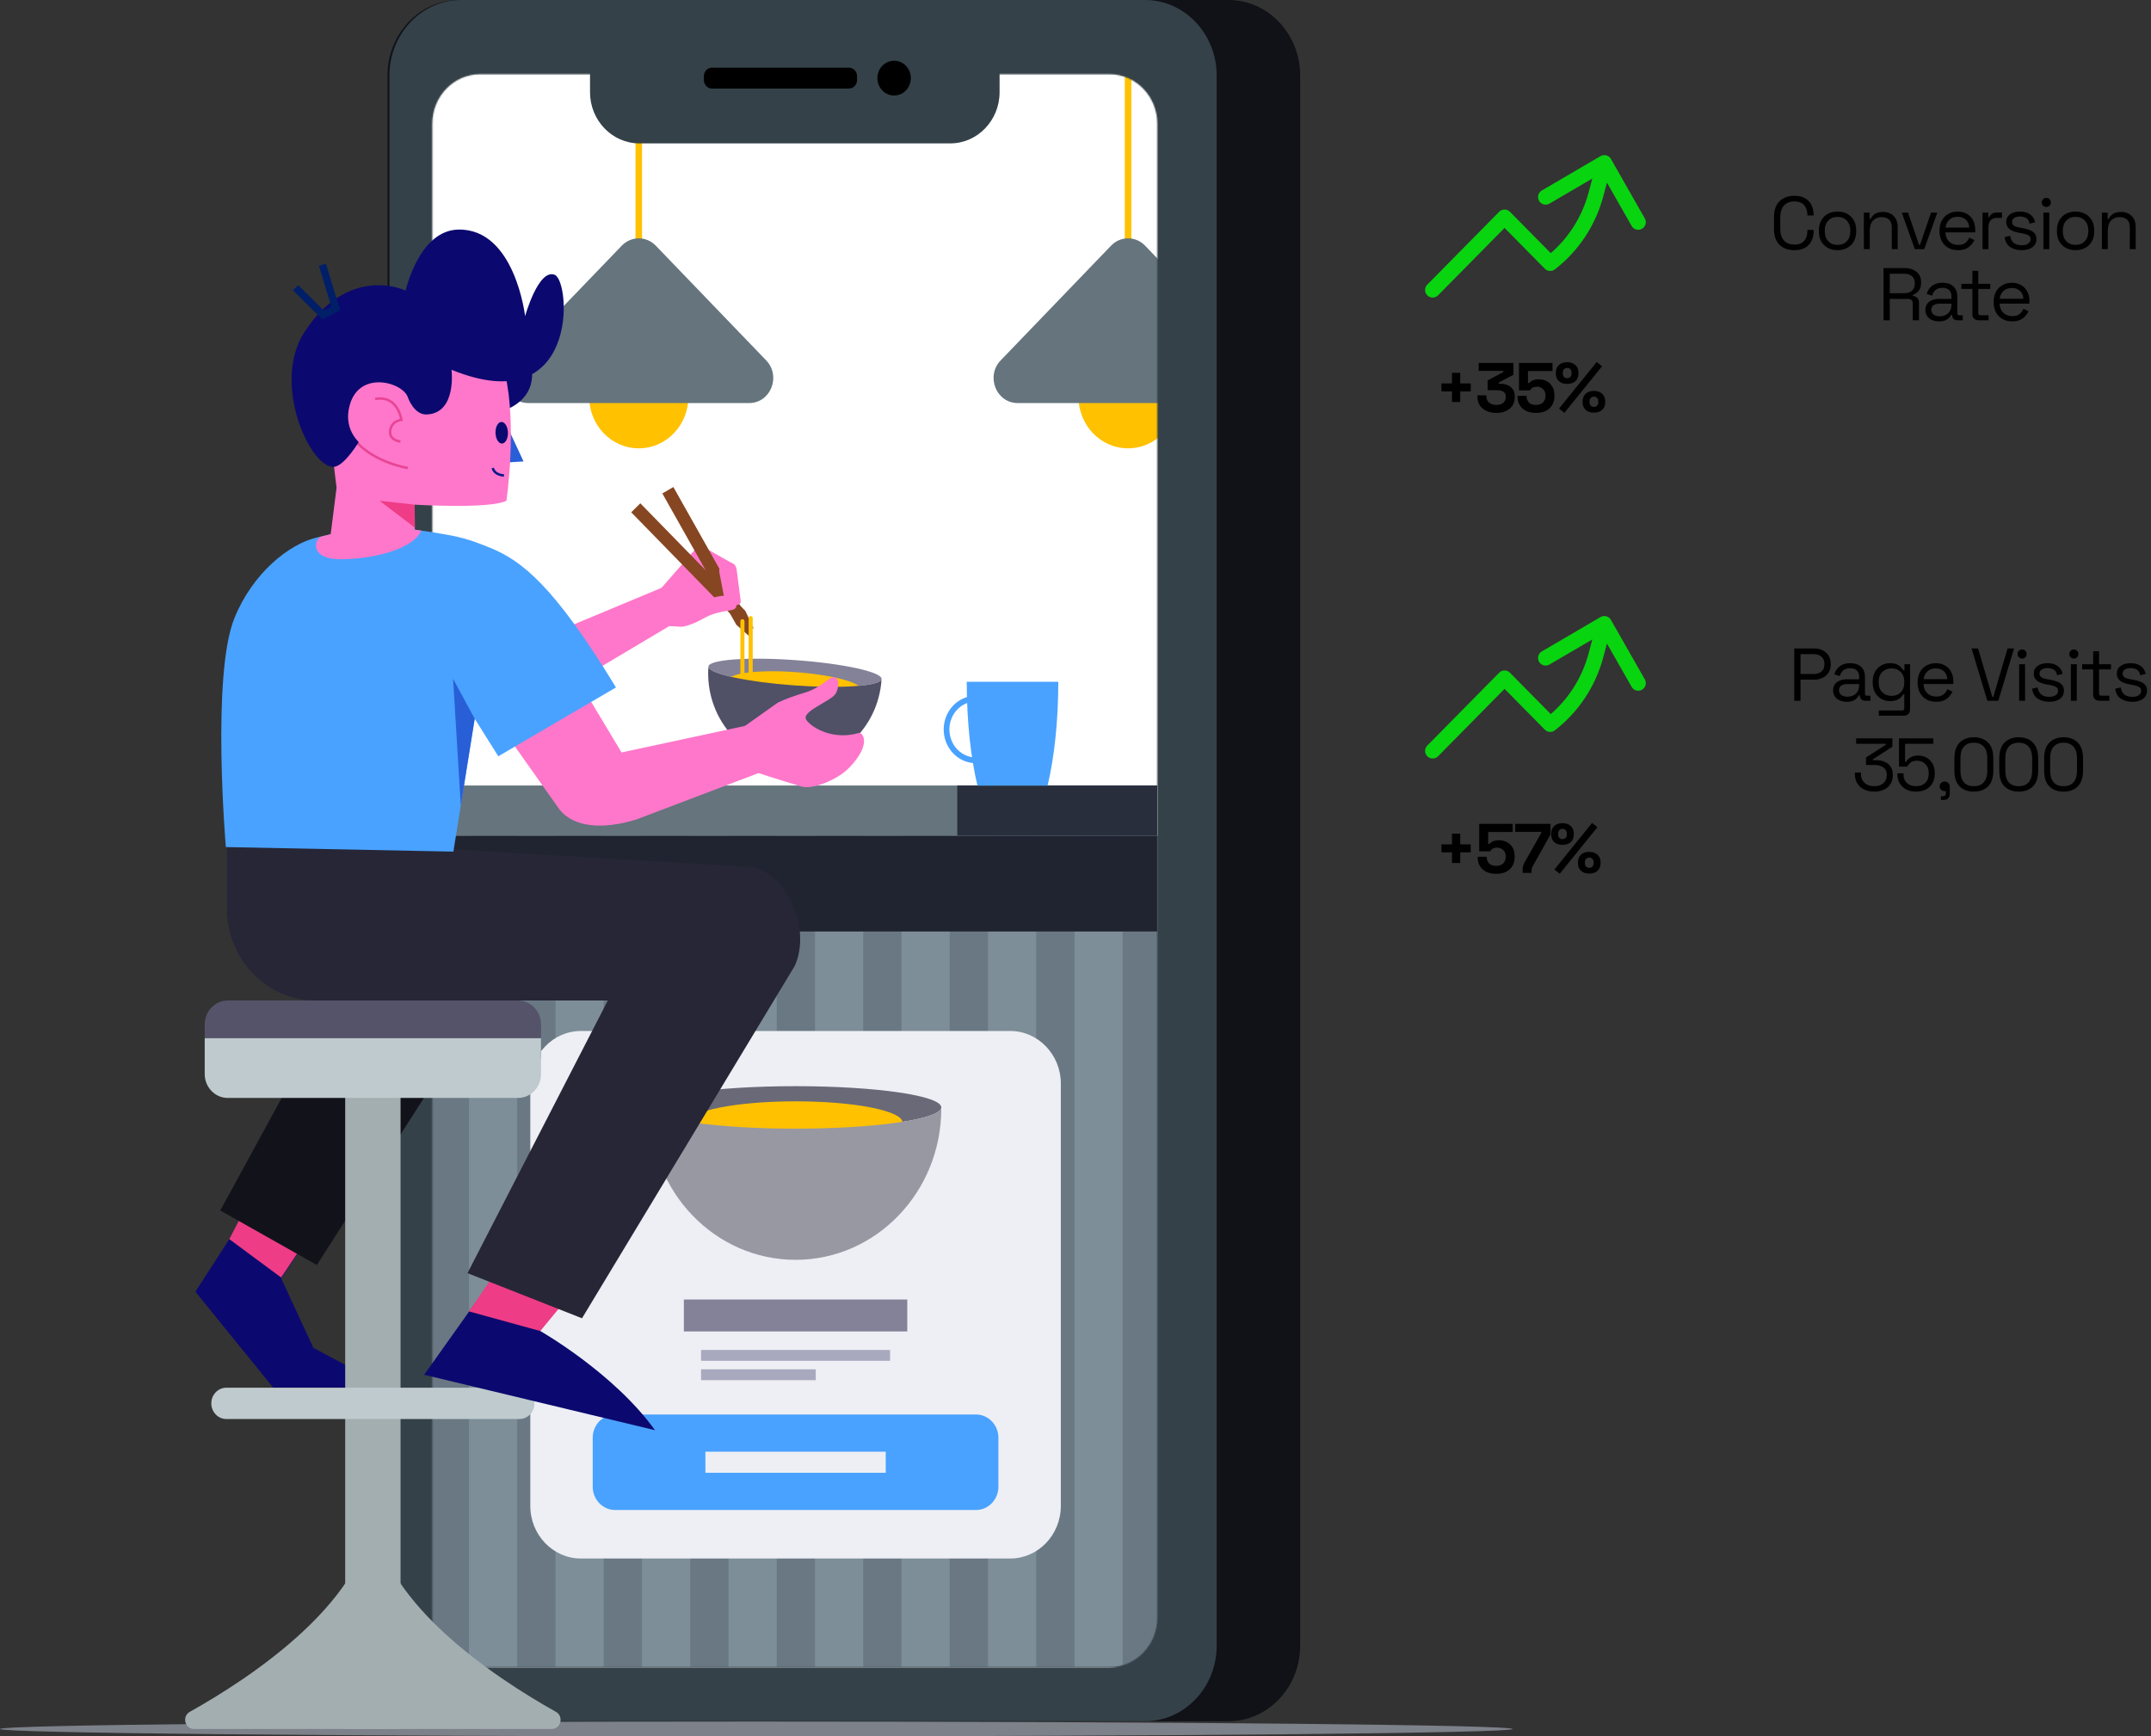 <svg width="1843" height="1488" viewBox="0 0 1843 1488" fill="none" xmlns="http://www.w3.org/2000/svg">
<rect x="0" y="0" width="1843" height="1488" fill="#333333" stroke="none"/>
<path fill-rule="evenodd" clip-rule="evenodd" d="M1052.72 1475H393.278C359.576 1475 332 1445.92 332 1410.38V64.622C332 29.079 359.576 0 393.278 0H1052.72C1086.43 0 1114 29.079 1114 64.622V1410.38C1114 1445.92 1086.43 1475 1052.72 1475" fill="#101218"/>
<path fill-rule="evenodd" clip-rule="evenodd" d="M981.183 1475H394.95C361.248 1475 333.674 1445.92 333.674 1410.38V64.622C333.674 29.079 361.248 0 394.95 0H981.183C1014.88 0 1042.46 29.079 1042.46 64.622V1410.38C1042.46 1445.92 1014.88 1475 981.183 1475" fill="#344148"/>
<mask id="mask0_2414_1468" style="mask-type:luminance" maskUnits="userSpaceOnUse" x="370" y="63" width="622" height="1366">
<path fill-rule="evenodd" clip-rule="evenodd" d="M411.142 63.651C388.748 63.651 370.424 82.694 370.424 105.97V105.97V1386.33C370.424 1409.6 388.748 1428.65 411.142 1428.65V1428.65H950.856C973.251 1428.65 991.572 1409.6 991.572 1386.33V1386.33V105.97C991.572 82.694 973.251 63.651 950.856 63.651V63.651H411.142Z" fill="white"/>
</mask>
<g mask="url(#mask0_2414_1468)">
<path fill-rule="evenodd" clip-rule="evenodd" d="M340.312 1453.42H1012.92V28.681H340.312V1453.42Z" fill="white"/>
<path fill-rule="evenodd" clip-rule="evenodd" d="M365.734 1428.65H996.264V716.074H365.734V1428.65Z" fill="#6A7884"/>
<path fill-rule="evenodd" clip-rule="evenodd" d="M920.635 1428.65H961.946V716.074H920.635V1428.65Z" fill="#7D8E98"/>
<path fill-rule="evenodd" clip-rule="evenodd" d="M846.525 1428.65H887.835V716.074H846.525V1428.65Z" fill="#7D8E98"/>
<path fill-rule="evenodd" clip-rule="evenodd" d="M772.41 1428.65H813.722V716.074H772.41V1428.65Z" fill="#7D8E98"/>
<path fill-rule="evenodd" clip-rule="evenodd" d="M698.299 1428.65H739.61V716.074H698.299V1428.65Z" fill="#7D8E98"/>
<path fill-rule="evenodd" clip-rule="evenodd" d="M624.188 1428.65H665.497V716.074H624.188V1428.65Z" fill="#7D8E98"/>
<path fill-rule="evenodd" clip-rule="evenodd" d="M550.076 1428.65H591.388V716.074H550.076V1428.65Z" fill="#7D8E98"/>
<path fill-rule="evenodd" clip-rule="evenodd" d="M475.963 1428.65H517.273V716.074H475.963V1428.65Z" fill="#7D8E98"/>
<path fill-rule="evenodd" clip-rule="evenodd" d="M401.85 1428.65H443.159V716.074H401.85V1428.65Z" fill="#7D8E98"/>
<path fill-rule="evenodd" clip-rule="evenodd" d="M370.424 798.239H991.572V716.074H370.424V798.239Z" fill="#1F2430"/>
<path fill-rule="evenodd" clip-rule="evenodd" d="M257.051 716.074H991.576V673.14H257.051V716.074Z" fill="#65747D"/>
<path fill-rule="evenodd" clip-rule="evenodd" d="M820.186 716.074H991.574V673.14H820.186V716.074Z" fill="#282E3B"/>
<path fill-rule="evenodd" clip-rule="evenodd" d="M1009.05 340.027C1009.05 364.422 990.023 384.201 966.549 384.201C943.075 384.201 924.047 364.422 924.047 340.027C924.047 315.63 943.075 295.852 966.549 295.852C990.023 295.852 1009.05 315.63 1009.05 340.027" fill="#FFC100"/>
<path d="M966.551 63.652V228.476" stroke="#FFC100" stroke-width="5.6"/>
<path fill-rule="evenodd" clip-rule="evenodd" d="M1061.15 345.39H871.946C853.595 345.39 844.405 322.331 857.381 308.844L951.978 210.525C960.024 202.165 973.065 202.165 981.11 210.525L1075.72 308.844C1088.7 322.329 1079.51 345.39 1061.15 345.39" fill="#65747D"/>
<path fill-rule="evenodd" clip-rule="evenodd" d="M589.817 340.027C589.817 364.422 570.787 384.201 547.313 384.201C523.84 384.201 504.811 364.422 504.811 340.027C504.811 315.63 523.84 295.852 547.313 295.852C570.787 295.852 589.817 315.63 589.817 340.027" fill="#FFC100"/>
<path d="M547.312 64.505V228.477" stroke="#FFC100" stroke-width="5.6"/>
<path fill-rule="evenodd" clip-rule="evenodd" d="M641.917 345.39H452.708C434.357 345.39 425.166 322.331 438.143 308.844L532.742 210.525C540.785 202.165 553.826 202.165 561.872 210.525L656.48 308.844C669.459 322.329 660.269 345.39 641.917 345.39" fill="#65747D"/>
<path fill-rule="evenodd" clip-rule="evenodd" d="M828.318 584.271C828.318 618.184 831.757 649.208 837.493 673.265H897.584C903.307 649.208 906.759 618.184 906.759 584.271" fill="#49A2FF"/>
<path d="M831.292 599.173C817.666 602.002 808.8 615.909 811.491 630.234C814.182 644.562 827.409 653.883 841.035 651.053" stroke="#49A2FF" stroke-width="4.9"/>
<path fill-rule="evenodd" clip-rule="evenodd" d="M865.642 1335.57H497.659C473.853 1335.57 454.375 1315.33 454.375 1290.59V928.505C454.375 903.761 473.853 883.519 497.659 883.519H865.642C889.446 883.519 908.926 903.761 908.926 928.505V1290.59C908.926 1315.33 889.446 1335.57 865.642 1335.57" fill="#EDEFF5"/>
<path fill-rule="evenodd" clip-rule="evenodd" d="M836.294 1293.99H527.004C516.468 1293.99 507.848 1285.03 507.848 1274.08V1232.06C507.848 1221.11 516.468 1212.15 527.004 1212.15H836.294C846.829 1212.15 855.449 1221.11 855.449 1232.06V1274.08C855.449 1285.03 846.829 1293.99 836.294 1293.99" fill="#49A2FF"/>
<path fill-rule="evenodd" clip-rule="evenodd" d="M806.508 949.001C806.508 949.286 806.463 949.56 806.366 949.834C803.38 959.502 748.68 967.195 681.654 967.195C614.617 967.195 559.914 959.502 556.931 949.834C556.834 949.56 556.787 949.286 556.787 949.001C556.787 938.936 612.694 930.796 681.654 930.796C750.602 930.796 806.508 938.936 806.508 949.001" fill="#696978"/>
<path fill-rule="evenodd" clip-rule="evenodd" d="M773.348 961.98C773.348 972.034 732.295 980.185 681.652 980.185C631.008 980.185 589.955 972.034 589.955 961.98C589.955 951.926 631.008 943.777 681.652 943.777C732.295 943.777 773.348 951.926 773.348 961.98" fill="#FFC100"/>
<path fill-rule="evenodd" clip-rule="evenodd" d="M806.508 949.833C806.508 1021.5 750.602 1079.61 681.654 1079.61C612.694 1079.61 556.787 1021.5 556.787 949.833H556.931C559.914 959.501 614.617 967.195 681.654 967.195C748.68 967.195 803.38 959.501 806.366 949.833H806.508Z" fill="#9898A2"/>
<path fill-rule="evenodd" clip-rule="evenodd" d="M604.396 1262.1H758.905V1244.04H604.396V1262.1Z" fill="#EDEFF5"/>
<path fill-rule="evenodd" clip-rule="evenodd" d="M585.941 1140.99H777.361V1113.62H585.941V1140.99Z" fill="#838298"/>
<path fill-rule="evenodd" clip-rule="evenodd" d="M600.676 1166.14H762.626V1156.85H600.676V1166.14Z" fill="#A8A9BE"/>
<path fill-rule="evenodd" clip-rule="evenodd" d="M600.676 1182.74H698.943V1173.45H600.676V1182.74Z" fill="#A8A9BE"/>
</g>
<path fill-rule="evenodd" clip-rule="evenodd" d="M814.305 122.866H547.69C524.509 122.866 505.545 103.154 505.545 79.063V54.804C505.545 30.713 524.509 11 547.69 11H814.305C837.485 11 856.452 30.713 856.452 54.804V79.063C856.452 103.154 837.485 122.866 814.305 122.866" fill="#344148"/>
<path fill-rule="evenodd" clip-rule="evenodd" d="M727.426 75.867H610.003C606.211 75.867 603.107 72.642 603.107 68.701V65.165C603.107 61.224 606.211 57.998 610.003 57.998H727.426C731.218 57.998 734.321 61.224 734.321 65.165V68.701C734.321 72.642 731.218 75.867 727.426 75.867" fill="black"/>
<path fill-rule="evenodd" clip-rule="evenodd" d="M780.416 66.933C780.416 75.157 774.001 81.825 766.088 81.825C758.176 81.825 751.76 75.157 751.76 66.933C751.76 58.709 758.176 52.041 766.088 52.041C774.001 52.041 780.416 58.709 780.416 66.933" fill="black"/>
<path fill-rule="evenodd" clip-rule="evenodd" d="M1296 1481.65C1296 1485.16 1005.88 1488 648 1488C290.12 1488 0 1485.16 0 1481.65C0 1478.14 290.12 1475.29 648 1475.29C1005.88 1475.29 1296 1478.14 1296 1481.65" fill="#7D818A"/>
<path fill-rule="evenodd" clip-rule="evenodd" d="M578.253 517.277V517.277C569.957 509.266 562.205 508.645 565.956 504.711L597.289 468.869C601.04 464.936 611.186 476.045 614.083 480.158C618.48 486.406 627.403 504.685 624.166 509.529L600.152 524.692C596.403 528.627 586.547 525.289 578.253 517.277" fill="#FF77CA"/>
<path fill-rule="evenodd" clip-rule="evenodd" d="M595.043 472.88V472.88C596.967 469.368 601.326 468.011 604.728 469.867L628.394 483.302C631.795 485.156 628.702 489.406 627.286 490.586C625.135 492.377 620.825 493.829 617.068 492.177L597.73 482.639C594.327 480.785 593.118 476.394 595.043 472.88" fill="#FF77CA"/>
<path fill-rule="evenodd" clip-rule="evenodd" d="M290.344 1021.23L240.891 1095.44L268.512 1155L331.957 1189.05H234.011L167.412 1106.94L251.49 976.63L290.344 1021.23Z" fill="#0B096F"/>
<path fill-rule="evenodd" clip-rule="evenodd" d="M630.836 531.235L645.79 538.705L638.627 523.517L548.637 431.302L540.846 439.022L630.836 531.235Z" fill="#864622"/>
<path fill-rule="evenodd" clip-rule="evenodd" d="M630.91 535.438L643.429 546.522L640.364 529.939L576.952 417.358L567.496 422.857L630.91 535.438Z" fill="#864622"/>
<path fill-rule="evenodd" clip-rule="evenodd" d="M581.233 531.893L432.932 620.205L399.887 573.383L573.405 500.985L581.233 531.893Z" fill="#FF77CA"/>
<path fill-rule="evenodd" clip-rule="evenodd" d="M558.322 535.781L584.599 537.103C584.599 537.103 590.868 536.193 598.947 532.015C607.028 527.836 609.987 525.356 625.524 523.069C636.353 521.477 628.858 512.428 621.843 510.707C614.827 508.986 591.418 520.698 590.08 512.491C588.744 504.286 557.167 517.193 558.322 535.781" fill="#FF77CA"/>
<path fill-rule="evenodd" clip-rule="evenodd" d="M622.682 481.949V481.949C626.754 481.279 630.551 483.886 631.12 487.739L634.634 514.884C635.202 518.738 629.802 518.942 627.96 518.557C625.163 517.972 621.317 515.464 620.365 511.454L616.308 490.173C615.741 486.319 618.608 482.619 622.682 481.949" fill="#FF77CA"/>
<path fill-rule="evenodd" clip-rule="evenodd" d="M245.616 967.349L196.461 1061.88L240.891 1094.78L290.343 1020.98L245.616 967.349Z" fill="#EF3C86"/>
<path fill-rule="evenodd" clip-rule="evenodd" d="M338.777 762.346L188.725 1037.33L271.466 1084.03L472.614 770.279L338.777 762.346Z" fill="#12121B"/>
<path fill-rule="evenodd" clip-rule="evenodd" d="M295.77 1481.65H343.195V901.628H295.77V1481.65Z" fill="#A3AEB1"/>
<path fill-rule="evenodd" clip-rule="evenodd" d="M193.946 1189.2H445.022C452.154 1189.2 457.935 1195.21 457.935 1202.62C457.935 1210.03 452.154 1216.04 445.022 1216.04H193.946C186.816 1216.04 181.035 1210.03 181.035 1202.62C181.035 1195.21 186.816 1189.2 193.946 1189.2" fill="#BECACD"/>
<path fill-rule="evenodd" clip-rule="evenodd" d="M439.143 278.945C439.143 278.945 485.541 337.594 424.064 354.489Z" fill="#0B096F"/>
<path fill-rule="evenodd" clip-rule="evenodd" d="M434.155 364.351L448.568 395.426L433.09 396.391L434.155 364.351Z" fill="#285FD7"/>
<path fill-rule="evenodd" clip-rule="evenodd" d="M283.868 359.139C279.146 345.861 288.378 417.889 288.378 417.889L280.062 483.69L355.674 499.838L355.319 432.487C355.319 432.487 420.46 436.389 433.927 429.065C433.927 429.065 443.244 365.164 432.719 320.166L378.536 272.707L292.42 280.631L283.868 359.139Z" fill="#FF77CA"/>
<path d="M349.363 401.042C349.363 401.042 314.648 395.51 300.818 372.298" stroke="#E84595" stroke-width="2.1"/>
<path fill-rule="evenodd" clip-rule="evenodd" d="M480.634 1083.56L462.92 1140.63C462.92 1140.63 525.929 1176.43 561.191 1225.6L363.424 1178.11L447.434 1059.84L480.634 1083.56Z" fill="#0B096F"/>
<path fill-rule="evenodd" clip-rule="evenodd" d="M446.217 1059L401.848 1123.81L462.92 1140.63L503.431 1091.52L446.217 1059Z" fill="#EF3C86"/>
<path fill-rule="evenodd" clip-rule="evenodd" d="M286.202 400.035C265.91 401.843 232.35 328.382 260.806 284.647C299.222 225.608 347.566 249.014 347.566 249.014C347.566 249.014 359.009 197.189 392.937 196.726C441.274 196.067 449.914 270.892 449.914 270.892C449.914 270.892 461.34 229.909 475.284 235.488C489.227 241.067 496.367 361.549 386.857 316.871C386.857 316.871 391.611 354.066 365.634 355.183C354.434 355.664 349.305 340.101 349.305 340.101C349.305 340.101 325.631 364.982 308.455 377.008C308.455 377.008 295.585 399.198 286.202 400.035" fill="#0B096F"/>
<path d="M276.261 226.844L287.649 264.454L276.895 269.961L253.199 246.531" stroke="#001F68" stroke-width="6.3"/>
<path fill-rule="evenodd" clip-rule="evenodd" d="M472.803 1481.65H166.162C158.355 1481.65 155.727 1470.82 162.602 1466.97C214.362 1438.04 319.473 1369.42 319.473 1289.38C319.473 1369.42 424.597 1438.04 476.362 1466.97C483.236 1470.82 480.608 1481.65 472.803 1481.65" fill="#A3AEB1"/>
<path fill-rule="evenodd" clip-rule="evenodd" d="M195.13 924.299H443.835C454.731 924.299 463.565 915.118 463.565 903.791V877.894C463.565 866.568 454.731 857.387 443.835 857.387H195.13C184.233 857.387 175.398 866.568 175.398 877.894V903.791C175.398 915.118 184.233 924.299 195.13 924.299" fill="#555369"/>
<path fill-rule="evenodd" clip-rule="evenodd" d="M195.13 940.885H443.835C454.731 940.885 463.565 931.703 463.565 920.378V889.686H175.398V920.378C175.398 931.703 184.233 940.885 195.13 940.885" fill="#BECACD"/>
<path fill-rule="evenodd" clip-rule="evenodd" d="M755.348 581.894C755.338 582.05 755.309 582.224 755.232 582.379C753.111 587.986 720.31 590.22 680.442 587.345C640.592 584.471 608.386 577.549 607.031 571.689C606.974 571.527 606.969 571.349 606.979 571.193C607.378 565.213 640.922 562.77 681.885 565.723C722.868 568.679 755.747 575.914 755.348 581.894" fill="#838298"/>
<path fill-rule="evenodd" clip-rule="evenodd" d="M737.646 590.905C737.635 591.063 737.61 591.237 737.549 591.39C735.839 597.029 710.72 599.816 680.276 597.621C649.844 595.426 625.323 589.057 624.379 583.229C624.339 583.067 624.337 582.889 624.347 582.733C624.746 576.753 650.439 573.742 681.72 575.999C713.015 578.256 738.045 584.925 737.646 590.905" fill="#FFC100"/>
<path d="M636.119 532.37V620.205" stroke="#FFC100" stroke-width="3.5" stroke-linecap="round"/>
<path d="M643.174 529.718V617.554" stroke="#FFC100" stroke-width="3.5" stroke-linecap="round"/>
<path fill-rule="evenodd" clip-rule="evenodd" d="M755.317 582.385C752.472 624.976 716.965 657.092 675.985 654.135C635.02 651.181 604.104 614.277 606.947 571.684L607.032 571.689C608.386 577.549 640.592 584.471 680.444 587.345C720.312 590.219 753.111 587.987 755.232 582.379L755.317 582.385Z" fill="#505067"/>
<path fill-rule="evenodd" clip-rule="evenodd" d="M355.318 432.487L325.199 429.117L355.423 452.163L355.318 432.487Z" fill="#EF3C86"/>
<path d="M431.817 407.421C431.817 407.421 423.987 407.409 422.16 401.072" stroke="#0D1A88" stroke-width="2.1"/>
<path fill-rule="evenodd" clip-rule="evenodd" d="M424.61 371.979C425.067 377.059 427.795 380.667 430.704 380.043C433.613 379.418 435.601 374.795 435.145 369.715C434.688 364.637 431.96 361.027 429.051 361.652C426.142 362.276 424.154 366.901 424.61 371.979" fill="#0B096F"/>
<path fill-rule="evenodd" clip-rule="evenodd" d="M520.783 857.387L400.532 1091.03L498.667 1129.7L680.954 827.718C695.994 794.701 672.821 742.593 637.672 742.593L194.422 716.227V778.47C194.422 822.053 228.417 857.387 270.355 857.387H520.783Z" fill="#272636"/>
<path fill-rule="evenodd" clip-rule="evenodd" d="M545.239 702.267L651.497 661.881L640.963 621.503L532.546 644.801L467.644 536.704L399.445 580.621L479.464 693.811C491.453 708.716 515.604 711.302 545.239 702.267" fill="#FF77CA"/>
<path fill-rule="evenodd" clip-rule="evenodd" d="M193.514 725.896L388.477 729.802L406.724 615.893L426.949 648.095L527.782 589.099C474.78 502.07 447.2 480.597 420.181 469.529C400.657 461.531 392.868 459.833 375.005 456.829C334.456 450.021 312.517 450.777 270.962 460.754C247.874 466.296 216.623 490.771 200.868 529.664C180.933 578.872 193.514 725.896 193.514 725.896" fill="#49A2FF"/>
<path fill-rule="evenodd" clip-rule="evenodd" d="M274.376 460.067C268.539 464.126 266.628 479.446 292.193 479.232C324.326 478.961 355.002 469.025 360.941 454.738C320.391 447.93 306.805 451.518 274.376 460.067" fill="#FF77CA"/>
<path fill-rule="evenodd" clip-rule="evenodd" d="M634.537 624.76L666.616 602.001C666.616 602.001 674.232 598.408 683.315 595.522C692.399 592.637 696.416 592.3 709.705 582.398C718.966 575.499 719.934 587.958 715.936 594.513C711.938 601.067 685.903 609.724 690.868 616.938C695.832 624.15 714.694 634.55 735.875 628.08C738.722 627.21 747.673 637.296 727.36 658.137C717.348 668.41 695.778 677.012 686.409 673.913C686.409 673.913 659.787 665.889 649.087 662.175C638.5 658.496 647.184 639.694 634.537 624.76" fill="#FF77CA"/>
<path fill-rule="evenodd" clip-rule="evenodd" d="M406.723 615.894L388.201 581.68L394.795 690.355L406.723 615.894Z" fill="#285FD7"/>
<path fill-rule="evenodd" clip-rule="evenodd" d="M300.722 369.105C311.825 394.458 356.406 400.324 356.406 400.324L354.877 387.374L349.304 340.1C344.331 327.054 306.053 316.766 299.09 349.46C297.467 357.043 298.295 363.538 300.722 369.105" fill="#FF77CA"/>
<path d="M343.137 378.367C343.137 378.367 332.985 377.569 334.36 368.808C335.689 360.332 343.895 359.812 343.895 359.812C343.895 359.812 341.027 338.136 321.373 341.962" stroke="#E84595" stroke-width="2.1"/>
<path d="M1227.53 248.5L1289.12 186.062L1328.24 225.71C1346.81 211.347 1361.01 190.873 1367.53 166.229L1374.61 139.425M1374.61 139.425L1403.65 190.405M1374.61 139.425L1324.32 168.858" stroke="#09D410" stroke-width="13" stroke-linecap="round" stroke-linejoin="round"/>
<path d="M1244.06 344.54V335.42H1235.06V328.58H1244.06V319.46H1251.14V328.58H1260.14V335.42H1251.14V344.54H1244.06ZM1282.05 353.84C1278.89 353.84 1276.09 353.28 1273.65 352.16C1271.21 351.04 1269.29 349.44 1267.89 347.36C1266.53 345.24 1265.85 342.74 1265.85 339.86V338.78H1273.53V339.62C1273.53 341.86 1274.31 343.66 1275.87 345.02C1277.43 346.34 1279.49 347 1282.05 347C1284.65 347 1286.65 346.38 1288.05 345.14C1289.49 343.9 1290.21 342.34 1290.21 340.46V339.86C1290.21 338.58 1289.89 337.54 1289.25 336.74C1288.61 335.94 1287.75 335.36 1286.67 335C1285.59 334.6 1284.37 334.4 1283.01 334.4H1274.61V326L1288.17 318.8V317.84H1266.93V311H1296.69V321.2L1284.03 327.92V328.88H1286.25C1288.13 328.88 1289.95 329.26 1291.71 330.02C1293.51 330.78 1294.99 331.96 1296.15 333.56C1297.31 335.12 1297.89 337.16 1297.89 339.68V340.4C1297.89 343.12 1297.23 345.5 1295.91 347.54C1294.59 349.54 1292.73 351.1 1290.33 352.22C1287.97 353.3 1285.21 353.84 1282.05 353.84ZM1316.09 353.84C1312.81 353.84 1309.97 353.26 1307.57 352.1C1305.21 350.94 1303.39 349.3 1302.11 347.18C1300.83 345.06 1300.19 342.6 1300.19 339.8V339.2H1307.99V339.74C1307.99 341.74 1308.65 343.46 1309.97 344.9C1311.33 346.3 1313.33 347 1315.97 347C1318.61 347 1320.63 346.3 1322.03 344.9C1323.47 343.46 1324.19 341.6 1324.19 339.32V338.72C1324.19 336.48 1323.47 334.7 1322.03 333.38C1320.63 332.06 1318.87 331.4 1316.75 331.4C1315.59 331.4 1314.63 331.56 1313.87 331.88C1313.11 332.2 1312.49 332.6 1312.01 333.08C1311.53 333.56 1311.13 334.04 1310.81 334.52H1301.51V311H1330.19V317.96H1309.19V328.22H1310.27C1310.67 327.7 1311.21 327.2 1311.89 326.72C1312.57 326.24 1313.45 325.84 1314.53 325.52C1315.61 325.2 1316.89 325.04 1318.37 325.04C1320.85 325.04 1323.11 325.56 1325.15 326.6C1327.19 327.64 1328.81 329.18 1330.01 331.22C1331.25 333.22 1331.87 335.7 1331.87 338.66V339.38C1331.87 342.34 1331.23 344.9 1329.95 347.06C1328.71 349.22 1326.91 350.9 1324.55 352.1C1322.19 353.26 1319.37 353.84 1316.09 353.84ZM1340.37 353.78L1335.81 350.12L1368.09 310.22L1372.65 313.88L1340.37 353.78ZM1365.69 353.6C1362.65 353.6 1360.27 352.8 1358.55 351.2C1356.83 349.56 1355.97 347.34 1355.97 344.54V344.12C1355.97 341.28 1356.83 339.06 1358.55 337.46C1360.27 335.82 1362.65 335 1365.69 335C1368.65 335 1371.01 335.82 1372.77 337.46C1374.53 339.06 1375.41 341.28 1375.41 344.12V344.54C1375.41 347.34 1374.55 349.56 1372.83 351.2C1371.11 352.8 1368.73 353.6 1365.69 353.6ZM1365.69 348.68C1366.85 348.68 1367.75 348.32 1368.39 347.6C1369.07 346.88 1369.41 345.94 1369.41 344.78V343.82C1369.41 342.66 1369.07 341.72 1368.39 341C1367.75 340.28 1366.85 339.92 1365.69 339.92C1364.53 339.92 1363.61 340.28 1362.93 341C1362.29 341.72 1361.97 342.66 1361.97 343.82V344.78C1361.97 345.94 1362.29 346.88 1362.93 347.6C1363.61 348.32 1364.53 348.68 1365.69 348.68ZM1342.77 329C1339.73 329 1337.35 328.2 1335.63 326.6C1333.91 324.96 1333.05 322.74 1333.05 319.94V319.52C1333.05 316.68 1333.91 314.46 1335.63 312.86C1337.35 311.22 1339.73 310.4 1342.77 310.4C1345.73 310.4 1348.09 311.22 1349.85 312.86C1351.61 314.46 1352.49 316.68 1352.49 319.52V319.94C1352.49 322.74 1351.63 324.96 1349.91 326.6C1348.19 328.2 1345.81 329 1342.77 329ZM1342.77 324.08C1343.93 324.08 1344.83 323.72 1345.47 323C1346.15 322.28 1346.49 321.34 1346.49 320.18V319.22C1346.49 318.06 1346.15 317.12 1345.47 316.4C1344.83 315.68 1343.93 315.32 1342.77 315.32C1341.61 315.32 1340.69 315.68 1340.01 316.4C1339.37 317.12 1339.05 318.06 1339.05 319.22V320.18C1339.05 321.34 1339.37 322.28 1340.01 323C1340.69 323.72 1341.61 324.08 1342.77 324.08Z" fill="black"/>
<path d="M1537.46 214.396C1532.12 214.396 1527.88 212.86 1524.72 209.788C1521.56 206.673 1519.99 202.151 1519.99 196.22V185.98C1519.99 180.049 1521.56 175.548 1524.72 172.476C1527.88 169.361 1532.12 167.804 1537.46 167.804C1542.75 167.804 1546.8 169.276 1549.62 172.22C1552.48 175.164 1553.91 179.196 1553.91 184.316V184.636H1548.59V184.124C1548.59 180.753 1547.68 178.001 1545.84 175.868C1544.05 173.692 1541.25 172.604 1537.46 172.604C1533.66 172.604 1530.69 173.777 1528.56 176.124C1526.43 178.428 1525.36 181.671 1525.36 185.852V196.348C1525.36 200.529 1526.43 203.793 1528.56 206.14C1530.69 208.444 1533.66 209.596 1537.46 209.596C1541.25 209.596 1544.05 208.529 1545.84 206.396C1547.68 204.22 1548.59 201.447 1548.59 198.076V197.052H1553.91V197.884C1553.91 203.004 1552.48 207.036 1549.62 209.98C1546.8 212.924 1542.75 214.396 1537.46 214.396ZM1574.42 214.396C1571.27 214.396 1568.47 213.735 1566.04 212.412C1563.65 211.089 1561.77 209.233 1560.41 206.844C1559.08 204.412 1558.42 201.553 1558.42 198.268V197.436C1558.42 194.193 1559.08 191.356 1560.41 188.924C1561.77 186.492 1563.65 184.615 1566.04 183.292C1568.47 181.969 1571.27 181.308 1574.42 181.308C1577.58 181.308 1580.35 181.969 1582.74 183.292C1585.18 184.615 1587.05 186.492 1588.38 188.924C1589.74 191.356 1590.42 194.193 1590.42 197.436V198.268C1590.42 201.553 1589.74 204.412 1588.38 206.844C1587.05 209.233 1585.18 211.089 1582.74 212.412C1580.35 213.735 1577.58 214.396 1574.42 214.396ZM1574.42 209.852C1577.75 209.852 1580.4 208.807 1582.36 206.716C1584.36 204.583 1585.37 201.724 1585.37 198.14V197.564C1585.37 193.98 1584.36 191.143 1582.36 189.052C1580.4 186.919 1577.75 185.852 1574.42 185.852C1571.14 185.852 1568.49 186.919 1566.49 189.052C1564.48 191.143 1563.48 193.98 1563.48 197.564V198.14C1563.48 201.724 1564.48 204.583 1566.49 206.716C1568.49 208.807 1571.14 209.852 1574.42 209.852ZM1596.96 213.5V182.204H1601.89V187.516H1602.79C1603.47 186.023 1604.62 184.679 1606.24 183.484C1607.91 182.247 1610.34 181.628 1613.54 181.628C1615.88 181.628 1617.98 182.119 1619.81 183.1C1621.69 184.081 1623.18 185.532 1624.29 187.452C1625.4 189.372 1625.95 191.74 1625.95 194.556V213.5H1620.9V194.94C1620.9 191.825 1620.11 189.564 1618.53 188.156C1616.99 186.748 1614.9 186.044 1612.26 186.044C1609.23 186.044 1606.75 187.025 1604.83 188.988C1602.96 190.951 1602.02 193.873 1602.02 197.756V213.5H1596.96ZM1640.65 213.5L1629.45 182.204H1634.83L1644.23 209.724H1645.13L1654.54 182.204H1659.91L1648.71 213.5H1640.65ZM1677.68 214.396C1674.52 214.396 1671.75 213.735 1669.36 212.412C1666.97 211.047 1665.11 209.148 1663.79 206.716C1662.47 204.284 1661.81 201.468 1661.81 198.268V197.5C1661.81 194.257 1662.47 191.42 1663.79 188.988C1665.11 186.556 1666.95 184.679 1669.29 183.356C1671.64 181.991 1674.33 181.308 1677.36 181.308C1680.3 181.308 1682.9 181.948 1685.17 183.228C1687.43 184.465 1689.2 186.257 1690.48 188.604C1691.76 190.951 1692.4 193.703 1692.4 196.86V199.164H1666.86C1666.99 202.535 1668.08 205.18 1670.13 207.1C1672.17 208.977 1674.73 209.916 1677.81 209.916C1680.49 209.916 1682.56 209.297 1684.01 208.06C1685.46 206.823 1686.57 205.351 1687.34 203.644L1691.69 205.756C1691.05 207.079 1690.16 208.401 1689.01 209.724C1687.9 211.047 1686.42 212.156 1684.59 213.052C1682.8 213.948 1680.49 214.396 1677.68 214.396ZM1666.93 195.004H1687.28C1687.11 192.103 1686.1 189.841 1684.27 188.22C1682.48 186.599 1680.17 185.788 1677.36 185.788C1674.5 185.788 1672.15 186.599 1670.32 188.22C1668.48 189.841 1667.35 192.103 1666.93 195.004ZM1698.66 213.5V182.204H1703.59V186.044H1704.48C1705.04 184.679 1705.89 183.676 1707.04 183.036C1708.19 182.396 1709.71 182.076 1711.59 182.076H1715.3V186.684H1711.27C1709 186.684 1707.17 187.324 1705.76 188.604C1704.4 189.841 1703.71 191.783 1703.71 194.428V213.5H1698.66ZM1732.21 214.396C1728.32 214.396 1725.04 213.5 1722.35 211.708C1719.7 209.916 1718.1 207.079 1717.55 203.196L1722.35 202.108C1722.69 204.156 1723.33 205.777 1724.27 206.972C1725.21 208.124 1726.36 208.956 1727.73 209.468C1729.13 209.937 1730.63 210.172 1732.21 210.172C1734.55 210.172 1736.41 209.703 1737.77 208.764C1739.14 207.825 1739.82 206.567 1739.82 204.988C1739.82 203.367 1739.16 202.236 1737.84 201.596C1736.56 200.913 1734.79 200.359 1732.53 199.932L1729.9 199.484C1727.9 199.143 1726.06 198.609 1724.4 197.884C1722.73 197.159 1721.41 196.177 1720.43 194.94C1719.45 193.703 1718.96 192.145 1718.96 190.268C1718.96 187.452 1720.05 185.255 1722.22 183.676C1724.4 182.097 1727.28 181.308 1730.86 181.308C1734.4 181.308 1737.26 182.119 1739.44 183.74C1741.66 185.319 1743.09 187.559 1743.73 190.46L1738.99 191.676C1738.61 189.415 1737.69 187.836 1736.24 186.94C1734.79 186.001 1732.99 185.532 1730.86 185.532C1728.73 185.532 1727.04 185.937 1725.81 186.748C1724.57 187.516 1723.95 188.668 1723.95 190.204C1723.95 191.697 1724.53 192.807 1725.68 193.532C1726.87 194.215 1728.45 194.727 1730.41 195.068L1733.04 195.516C1735.26 195.9 1737.24 196.433 1738.99 197.116C1740.78 197.756 1742.19 198.695 1743.21 199.932C1744.28 201.169 1744.81 202.791 1744.81 204.796C1744.81 207.868 1743.66 210.236 1741.36 211.9C1739.1 213.564 1736.05 214.396 1732.21 214.396ZM1750.79 213.5V182.204H1755.84V213.5H1750.79ZM1753.35 177.34C1752.24 177.34 1751.3 176.977 1750.53 176.252C1749.81 175.527 1749.44 174.609 1749.44 173.5C1749.44 172.348 1749.81 171.409 1750.53 170.684C1751.3 169.959 1752.24 169.596 1753.35 169.596C1754.46 169.596 1755.37 169.959 1756.1 170.684C1756.82 171.409 1757.19 172.348 1757.19 173.5C1757.19 174.609 1756.82 175.527 1756.1 176.252C1755.37 176.977 1754.46 177.34 1753.35 177.34ZM1778.38 214.396C1775.22 214.396 1772.43 213.735 1769.99 212.412C1767.61 211.089 1765.73 209.233 1764.36 206.844C1763.04 204.412 1762.38 201.553 1762.38 198.268V197.436C1762.38 194.193 1763.04 191.356 1764.36 188.924C1765.73 186.492 1767.61 184.615 1769.99 183.292C1772.43 181.969 1775.22 181.308 1778.38 181.308C1781.54 181.308 1784.31 181.969 1786.7 183.292C1789.13 184.615 1791.01 186.492 1792.33 188.924C1793.7 191.356 1794.38 194.193 1794.38 197.436V198.268C1794.38 201.553 1793.7 204.412 1792.33 206.844C1791.01 209.233 1789.13 211.089 1786.7 212.412C1784.31 213.735 1781.54 214.396 1778.38 214.396ZM1778.38 209.852C1781.71 209.852 1784.35 208.807 1786.31 206.716C1788.32 204.583 1789.32 201.724 1789.32 198.14V197.564C1789.32 193.98 1788.32 191.143 1786.31 189.052C1784.35 186.919 1781.71 185.852 1778.38 185.852C1775.09 185.852 1772.45 186.919 1770.44 189.052C1768.44 191.143 1767.43 193.98 1767.43 197.564V198.14C1767.43 201.724 1768.44 204.583 1770.44 206.716C1772.45 208.807 1775.09 209.852 1778.38 209.852ZM1800.92 213.5V182.204H1805.84V187.516H1806.74C1807.42 186.023 1808.58 184.679 1810.2 183.484C1811.86 182.247 1814.29 181.628 1817.49 181.628C1819.84 181.628 1821.93 182.119 1823.76 183.1C1825.64 184.081 1827.14 185.532 1828.24 187.452C1829.35 189.372 1829.91 191.74 1829.91 194.556V213.5H1824.85V194.94C1824.85 191.825 1824.06 189.564 1822.48 188.156C1820.95 186.748 1818.86 186.044 1816.21 186.044C1813.18 186.044 1810.71 187.025 1808.79 188.988C1806.91 190.951 1805.97 193.873 1805.97 197.756V213.5H1800.92ZM1613.8 274.5V229.7H1631.92C1634.69 229.7 1637.12 230.191 1639.21 231.172C1641.35 232.111 1643.01 233.476 1644.2 235.268C1645.4 237.017 1646 239.129 1646 241.604V242.308C1646 245.252 1645.29 247.577 1643.88 249.284C1642.48 250.991 1640.81 252.143 1638.89 252.74V253.636C1640.43 253.679 1641.69 254.191 1642.67 255.172C1643.69 256.111 1644.2 257.54 1644.2 259.46V274.5H1638.89V260.1C1638.89 258.82 1638.53 257.839 1637.8 257.156C1637.12 256.473 1636.08 256.132 1634.67 256.132H1619.18V274.5H1613.8ZM1619.18 251.268H1631.4C1634.35 251.268 1636.61 250.564 1638.19 249.156C1639.81 247.705 1640.62 245.7 1640.62 243.14V242.692C1640.62 240.132 1639.83 238.148 1638.25 236.74C1636.67 235.289 1634.39 234.564 1631.4 234.564H1619.18V251.268ZM1661.41 275.396C1659.23 275.396 1657.25 275.012 1655.46 274.244C1653.67 273.476 1652.26 272.367 1651.23 270.916C1650.21 269.465 1649.7 267.695 1649.7 265.604C1649.7 263.471 1650.21 261.721 1651.23 260.356C1652.26 258.948 1653.67 257.903 1655.46 257.22C1657.25 256.495 1659.26 256.132 1661.47 256.132H1672.03V253.828C1672.03 251.609 1671.37 249.86 1670.05 248.58C1668.77 247.3 1666.85 246.66 1664.29 246.66C1661.77 246.66 1659.81 247.279 1658.4 248.516C1656.99 249.711 1656.03 251.332 1655.52 253.38L1650.79 251.844C1651.3 250.095 1652.11 248.516 1653.22 247.108C1654.33 245.657 1655.8 244.505 1657.63 243.652C1659.51 242.756 1661.75 242.308 1664.35 242.308C1668.37 242.308 1671.48 243.353 1673.7 245.444C1675.92 247.492 1677.03 250.393 1677.03 254.148V268.292C1677.03 269.572 1677.62 270.212 1678.82 270.212H1681.7V274.5H1677.28C1675.87 274.5 1674.74 274.116 1673.89 273.348C1673.04 272.537 1672.61 271.471 1672.61 270.148V269.828H1671.84C1671.37 270.639 1670.73 271.492 1669.92 272.388C1669.15 273.241 1668.09 273.945 1666.72 274.5C1665.36 275.097 1663.59 275.396 1661.41 275.396ZM1661.99 271.044C1664.97 271.044 1667.38 270.169 1669.22 268.42C1671.1 266.628 1672.03 264.132 1672.03 260.932V260.228H1661.67C1659.66 260.228 1658 260.676 1656.67 261.572C1655.39 262.425 1654.75 263.727 1654.75 265.476C1654.75 267.225 1655.42 268.591 1656.74 269.572C1658.1 270.553 1659.85 271.044 1661.99 271.044ZM1695.52 274.5C1693.73 274.5 1692.34 274.009 1691.36 273.028C1690.42 272.047 1689.95 270.703 1689.95 268.996V247.62H1680.54V243.204H1689.95V232.068H1695.01V243.204H1705.25V247.62H1695.01V268.228C1695.01 269.508 1695.63 270.148 1696.86 270.148H1703.84V274.5H1695.52ZM1724.09 275.396C1720.93 275.396 1718.16 274.735 1715.77 273.412C1713.38 272.047 1711.52 270.148 1710.2 267.716C1708.88 265.284 1708.22 262.468 1708.22 259.268V258.5C1708.22 255.257 1708.88 252.42 1710.2 249.988C1711.52 247.556 1713.36 245.679 1715.71 244.356C1718.05 242.991 1720.74 242.308 1723.77 242.308C1726.71 242.308 1729.32 242.948 1731.58 244.228C1733.84 245.465 1735.61 247.257 1736.89 249.604C1738.17 251.951 1738.81 254.703 1738.81 257.86V260.164H1713.27C1713.4 263.535 1714.49 266.18 1716.54 268.1C1718.59 269.977 1721.15 270.916 1724.22 270.916C1726.91 270.916 1728.97 270.297 1730.43 269.06C1731.88 267.823 1732.99 266.351 1733.75 264.644L1738.11 266.756C1737.47 268.079 1736.57 269.401 1735.42 270.724C1734.31 272.047 1732.84 273.156 1731 274.052C1729.21 274.948 1726.91 275.396 1724.09 275.396ZM1713.34 256.004H1733.69C1733.52 253.103 1732.52 250.841 1730.68 249.22C1728.89 247.599 1726.59 246.788 1723.77 246.788C1720.91 246.788 1718.56 247.599 1716.73 249.22C1714.89 250.841 1713.76 253.103 1713.34 256.004Z" fill="black"/>
<path d="M1227.53 643.5L1289.12 581.062L1328.24 620.71C1346.81 606.347 1361.01 585.873 1367.53 561.229L1374.61 534.425M1374.61 534.425L1403.65 585.405M1374.61 534.425L1324.32 563.858" stroke="#09D410" stroke-width="13" stroke-linecap="round" stroke-linejoin="round"/>
<path d="M1244.06 739.54V730.42H1235.06V723.58H1244.06V714.46H1251.14V723.58H1260.14V730.42H1251.14V739.54H1244.06ZM1281.99 748.84C1278.71 748.84 1275.87 748.26 1273.47 747.1C1271.11 745.94 1269.29 744.3 1268.01 742.18C1266.73 740.06 1266.09 737.6 1266.09 734.8V734.2H1273.89V734.74C1273.89 736.74 1274.55 738.46 1275.87 739.9C1277.23 741.3 1279.23 742 1281.87 742C1284.51 742 1286.53 741.3 1287.93 739.9C1289.37 738.46 1290.09 736.6 1290.09 734.32V733.72C1290.09 731.48 1289.37 729.7 1287.93 728.38C1286.53 727.06 1284.77 726.4 1282.65 726.4C1281.49 726.4 1280.53 726.56 1279.77 726.88C1279.01 727.2 1278.39 727.6 1277.91 728.08C1277.43 728.56 1277.03 729.04 1276.71 729.52H1267.41V706H1296.09V712.96H1275.09V723.22H1276.17C1276.57 722.7 1277.11 722.2 1277.79 721.72C1278.47 721.24 1279.35 720.84 1280.43 720.52C1281.51 720.2 1282.79 720.04 1284.27 720.04C1286.75 720.04 1289.01 720.56 1291.05 721.6C1293.09 722.64 1294.71 724.18 1295.91 726.22C1297.15 728.22 1297.77 730.7 1297.77 733.66V734.38C1297.77 737.34 1297.13 739.9 1295.85 742.06C1294.61 744.22 1292.81 745.9 1290.45 747.1C1288.09 748.26 1285.27 748.84 1281.99 748.84ZM1304.54 748V746.44C1304.54 744.88 1304.66 743.56 1304.9 742.48C1305.14 741.36 1305.66 740.1 1306.46 738.7L1320.56 713.8V712.84H1298.24V706H1328.48V715.12L1313.6 741.7C1313.08 742.62 1312.72 743.44 1312.52 744.16C1312.32 744.88 1312.22 745.76 1312.22 746.8V748H1304.54ZM1336.38 748.78L1331.82 745.12L1364.1 705.22L1368.66 708.88L1336.38 748.78ZM1361.7 748.6C1358.66 748.6 1356.28 747.8 1354.56 746.2C1352.84 744.56 1351.98 742.34 1351.98 739.54V739.12C1351.98 736.28 1352.84 734.06 1354.56 732.46C1356.28 730.82 1358.66 730 1361.7 730C1364.66 730 1367.02 730.82 1368.78 732.46C1370.54 734.06 1371.42 736.28 1371.42 739.12V739.54C1371.42 742.34 1370.56 744.56 1368.84 746.2C1367.12 747.8 1364.74 748.6 1361.7 748.6ZM1361.7 743.68C1362.86 743.68 1363.76 743.32 1364.4 742.6C1365.08 741.88 1365.42 740.94 1365.42 739.78V738.82C1365.42 737.66 1365.08 736.72 1364.4 736C1363.76 735.28 1362.86 734.92 1361.7 734.92C1360.54 734.92 1359.62 735.28 1358.94 736C1358.3 736.72 1357.98 737.66 1357.98 738.82V739.78C1357.98 740.94 1358.3 741.88 1358.94 742.6C1359.62 743.32 1360.54 743.68 1361.7 743.68ZM1338.78 724C1335.74 724 1333.36 723.2 1331.64 721.6C1329.92 719.96 1329.06 717.74 1329.06 714.94V714.52C1329.06 711.68 1329.92 709.46 1331.64 707.86C1333.36 706.22 1335.74 705.4 1338.78 705.4C1341.74 705.4 1344.1 706.22 1345.86 707.86C1347.62 709.46 1348.5 711.68 1348.5 714.52V714.94C1348.5 717.74 1347.64 719.96 1345.92 721.6C1344.2 723.2 1341.82 724 1338.78 724ZM1338.78 719.08C1339.94 719.08 1340.84 718.72 1341.48 718C1342.16 717.28 1342.5 716.34 1342.5 715.18V714.22C1342.5 713.06 1342.16 712.12 1341.48 711.4C1340.84 710.68 1339.94 710.32 1338.78 710.32C1337.62 710.32 1336.7 710.68 1336.02 711.4C1335.38 712.12 1335.06 713.06 1335.06 714.22V715.18C1335.06 716.34 1335.38 717.28 1336.02 718C1336.7 718.72 1337.62 719.08 1338.78 719.08Z" fill="black"/>
<path d="M1537.33 600.5V555.7H1554.48C1557.17 555.7 1559.56 556.233 1561.65 557.3C1563.78 558.324 1565.46 559.796 1566.7 561.716C1567.94 563.636 1568.56 565.961 1568.56 568.692V569.524C1568.56 572.212 1567.92 574.537 1566.64 576.5C1565.4 578.42 1563.72 579.892 1561.58 580.916C1559.45 581.94 1557.08 582.452 1554.48 582.452H1542.7V600.5H1537.33ZM1542.7 577.588H1553.9C1556.76 577.588 1559.02 576.884 1560.69 575.476C1562.35 574.025 1563.18 571.999 1563.18 569.396V568.756C1563.18 566.153 1562.35 564.148 1560.69 562.74C1559.06 561.289 1556.8 560.564 1553.9 560.564H1542.7V577.588ZM1582.31 601.396C1580.13 601.396 1578.15 601.012 1576.36 600.244C1574.56 599.476 1573.16 598.367 1572.13 596.916C1571.11 595.465 1570.6 593.695 1570.6 591.604C1570.6 589.471 1571.11 587.721 1572.13 586.356C1573.16 584.948 1574.56 583.903 1576.36 583.22C1578.15 582.495 1580.15 582.132 1582.37 582.132H1592.93V579.828C1592.93 577.609 1592.27 575.86 1590.95 574.58C1589.67 573.3 1587.75 572.66 1585.19 572.66C1582.67 572.66 1580.71 573.279 1579.3 574.516C1577.89 575.711 1576.93 577.332 1576.42 579.38L1571.68 577.844C1572.2 576.095 1573.01 574.516 1574.12 573.108C1575.23 571.657 1576.7 570.505 1578.53 569.652C1580.41 568.756 1582.65 568.308 1585.25 568.308C1589.26 568.308 1592.38 569.353 1594.6 571.444C1596.81 573.492 1597.92 576.393 1597.92 580.148V594.292C1597.92 595.572 1598.52 596.212 1599.72 596.212H1602.6V600.5H1598.18C1596.77 600.5 1595.64 600.116 1594.79 599.348C1593.93 598.537 1593.51 597.471 1593.51 596.148V595.828H1592.74C1592.27 596.639 1591.63 597.492 1590.82 598.388C1590.05 599.241 1588.99 599.945 1587.62 600.5C1586.25 601.097 1584.48 601.396 1582.31 601.396ZM1582.88 597.044C1585.87 597.044 1588.28 596.169 1590.12 594.42C1591.99 592.628 1592.93 590.132 1592.93 586.932V586.228H1582.56C1580.56 586.228 1578.89 586.676 1577.57 587.572C1576.29 588.425 1575.65 589.727 1575.65 591.476C1575.65 593.225 1576.31 594.591 1577.64 595.572C1579 596.553 1580.75 597.044 1582.88 597.044ZM1604.55 585.012V584.116C1604.55 580.831 1605.21 578.015 1606.53 575.668C1607.86 573.321 1609.65 571.508 1611.91 570.228C1614.17 568.948 1616.65 568.308 1619.33 568.308C1622.62 568.308 1625.14 568.948 1626.89 570.228C1628.68 571.465 1630 572.852 1630.85 574.388H1631.75V569.204H1636.55V607.796C1636.55 609.503 1636.08 610.847 1635.14 611.828C1634.2 612.809 1632.84 613.3 1631.05 613.3H1609.8V608.82H1629.7C1630.98 608.82 1631.62 608.18 1631.62 606.9V594.996H1630.73C1630.21 595.935 1629.49 596.852 1628.55 597.748C1627.61 598.644 1626.4 599.391 1624.9 599.988C1623.41 600.543 1621.55 600.82 1619.33 600.82C1616.65 600.82 1614.17 600.18 1611.91 598.9C1609.65 597.62 1607.86 595.807 1606.53 593.46C1605.21 591.071 1604.55 588.255 1604.55 585.012ZM1620.68 596.34C1623.92 596.34 1626.54 595.316 1628.55 593.268C1630.6 591.22 1631.62 588.404 1631.62 584.82V584.308C1631.62 580.681 1630.6 577.865 1628.55 575.86C1626.54 573.812 1623.92 572.788 1620.68 572.788C1617.48 572.788 1614.83 573.812 1612.74 575.86C1610.69 577.865 1609.67 580.681 1609.67 584.308V584.82C1609.67 588.404 1610.69 591.22 1612.74 593.268C1614.83 595.316 1617.48 596.34 1620.68 596.34ZM1658.92 601.396C1655.77 601.396 1652.99 600.735 1650.6 599.412C1648.21 598.047 1646.36 596.148 1645.04 593.716C1643.71 591.284 1643.05 588.468 1643.05 585.268V584.5C1643.05 581.257 1643.71 578.42 1645.04 575.988C1646.36 573.556 1648.19 571.679 1650.54 570.356C1652.89 568.991 1655.57 568.308 1658.6 568.308C1661.55 568.308 1664.15 568.948 1666.41 570.228C1668.67 571.465 1670.44 573.257 1671.72 575.604C1673 577.951 1673.64 580.703 1673.64 583.86V586.164H1648.11C1648.24 589.535 1649.32 592.18 1651.37 594.1C1653.42 595.977 1655.98 596.916 1659.05 596.916C1661.74 596.916 1663.81 596.297 1665.26 595.06C1666.71 593.823 1667.82 592.351 1668.59 590.644L1672.94 592.756C1672.3 594.079 1671.4 595.401 1670.25 596.724C1669.14 598.047 1667.67 599.156 1665.84 600.052C1664.04 600.948 1661.74 601.396 1658.92 601.396ZM1648.17 582.004H1668.52C1668.35 579.103 1667.35 576.841 1665.52 575.22C1663.72 573.599 1661.42 572.788 1658.6 572.788C1655.75 572.788 1653.4 573.599 1651.56 575.22C1649.73 576.841 1648.6 579.103 1648.17 582.004ZM1702.76 600.5L1689.26 555.7H1694.82L1707.05 597.236H1707.88L1720.1 555.7H1725.67L1712.17 600.5H1702.76ZM1730.03 600.5V569.204H1735.09V600.5H1730.03ZM1732.59 564.34C1731.48 564.34 1730.55 563.977 1729.78 563.252C1729.05 562.527 1728.69 561.609 1728.69 560.5C1728.69 559.348 1729.05 558.409 1729.78 557.684C1730.55 556.959 1731.48 556.596 1732.59 556.596C1733.7 556.596 1734.62 556.959 1735.35 557.684C1736.07 558.409 1736.43 559.348 1736.43 560.5C1736.43 561.609 1736.07 562.527 1735.35 563.252C1734.62 563.977 1733.7 564.34 1732.59 564.34ZM1755.77 601.396C1751.89 601.396 1748.6 600.5 1745.91 598.708C1743.27 596.916 1741.67 594.079 1741.11 590.196L1745.91 589.108C1746.25 591.156 1746.89 592.777 1747.83 593.972C1748.77 595.124 1749.92 595.956 1751.29 596.468C1752.7 596.937 1754.19 597.172 1755.77 597.172C1758.12 597.172 1759.97 596.703 1761.34 595.764C1762.7 594.825 1763.38 593.567 1763.38 591.988C1763.38 590.367 1762.72 589.236 1761.4 588.596C1760.12 587.913 1758.35 587.359 1756.09 586.932L1753.46 586.484C1751.46 586.143 1749.62 585.609 1747.96 584.884C1746.3 584.159 1744.97 583.177 1743.99 581.94C1743.01 580.703 1742.52 579.145 1742.52 577.268C1742.52 574.452 1743.61 572.255 1745.78 570.676C1747.96 569.097 1750.84 568.308 1754.42 568.308C1757.97 568.308 1760.82 569.119 1763 570.74C1765.22 572.319 1766.65 574.559 1767.29 577.46L1762.55 578.676C1762.17 576.415 1761.25 574.836 1759.8 573.94C1758.35 573.001 1756.56 572.532 1754.42 572.532C1752.29 572.532 1750.61 572.937 1749.37 573.748C1748.13 574.516 1747.51 575.668 1747.51 577.204C1747.51 578.697 1748.09 579.807 1749.24 580.532C1750.44 581.215 1752.01 581.727 1753.98 582.068L1756.6 582.516C1758.82 582.9 1760.8 583.433 1762.55 584.116C1764.34 584.756 1765.75 585.695 1766.78 586.932C1767.84 588.169 1768.38 589.791 1768.38 591.796C1768.38 594.868 1767.22 597.236 1764.92 598.9C1762.66 600.564 1759.61 601.396 1755.77 601.396ZM1774.35 600.5V569.204H1779.41V600.5H1774.35ZM1776.91 564.34C1775.8 564.34 1774.86 563.977 1774.09 563.252C1773.37 562.527 1773.01 561.609 1773.01 560.5C1773.01 559.348 1773.37 558.409 1774.09 557.684C1774.86 556.959 1775.8 556.596 1776.91 556.596C1778.02 556.596 1778.94 556.959 1779.66 557.684C1780.39 558.409 1780.75 559.348 1780.75 560.5C1780.75 561.609 1780.39 562.527 1779.66 563.252C1778.94 563.977 1778.02 564.34 1776.91 564.34ZM1799 600.5C1797.21 600.5 1795.82 600.009 1794.84 599.028C1793.9 598.047 1793.43 596.703 1793.43 594.996V573.62H1784.02V569.204H1793.43V558.068H1798.49V569.204H1808.73V573.62H1798.49V594.228C1798.49 595.508 1799.1 596.148 1800.34 596.148H1807.32V600.5H1799ZM1826.96 601.396C1823.08 601.396 1819.8 600.5 1817.11 598.708C1814.46 596.916 1812.86 594.079 1812.31 590.196L1817.11 589.108C1817.45 591.156 1818.09 592.777 1819.03 593.972C1819.97 595.124 1821.12 595.956 1822.48 596.468C1823.89 596.937 1825.39 597.172 1826.96 597.172C1829.31 597.172 1831.17 596.703 1832.53 595.764C1833.9 594.825 1834.58 593.567 1834.58 591.988C1834.58 590.367 1833.92 589.236 1832.6 588.596C1831.32 587.913 1829.55 587.359 1827.28 586.932L1824.66 586.484C1822.65 586.143 1820.82 585.609 1819.16 584.884C1817.49 584.159 1816.17 583.177 1815.19 581.94C1814.21 580.703 1813.72 579.145 1813.72 577.268C1813.72 574.452 1814.8 572.255 1816.98 570.676C1819.16 569.097 1822.04 568.308 1825.62 568.308C1829.16 568.308 1832.02 569.119 1834.2 570.74C1836.41 572.319 1837.84 574.559 1838.48 577.46L1833.75 578.676C1833.36 576.415 1832.45 574.836 1831 573.94C1829.55 573.001 1827.75 572.532 1825.62 572.532C1823.49 572.532 1821.8 572.937 1820.56 573.748C1819.33 574.516 1818.71 575.668 1818.71 577.204C1818.71 578.697 1819.28 579.807 1820.44 580.532C1821.63 581.215 1823.21 581.727 1825.17 582.068L1827.8 582.516C1830.01 582.9 1832 583.433 1833.75 584.116C1835.54 584.756 1836.95 585.695 1837.97 586.932C1839.04 588.169 1839.57 589.791 1839.57 591.796C1839.57 594.868 1838.42 597.236 1836.12 598.9C1833.85 600.564 1830.8 601.396 1826.96 601.396ZM1605.79 678.396C1602.63 678.396 1599.8 677.799 1597.28 676.604C1594.81 675.409 1592.84 673.681 1591.39 671.42C1589.98 669.159 1589.28 666.428 1589.28 663.228V662.012H1594.46V663.164C1594.46 666.449 1595.51 669.031 1597.6 670.908C1599.69 672.785 1602.42 673.724 1605.79 673.724C1609.21 673.724 1611.85 672.849 1613.73 671.1C1615.65 669.308 1616.61 667.068 1616.61 664.38V663.868C1616.61 661.905 1616.14 660.327 1615.2 659.132C1614.26 657.895 1612.98 656.999 1611.36 656.444C1609.78 655.847 1608.03 655.548 1606.11 655.548H1598.82V649.084L1615.9 638.14V637.372H1590.37V632.7H1621.41V639.932L1604.7 650.684V651.452H1607.9C1610.42 651.452 1612.73 651.921 1614.82 652.86C1616.95 653.756 1618.63 655.121 1619.87 656.956C1621.15 658.748 1621.79 661.009 1621.79 663.74V664.444C1621.79 667.26 1621.13 669.713 1619.81 671.804C1618.49 673.895 1616.63 675.516 1614.24 676.668C1611.85 677.82 1609.03 678.396 1605.79 678.396ZM1641.79 678.396C1638.51 678.396 1635.67 677.777 1633.28 676.54C1630.89 675.26 1629.04 673.511 1627.71 671.292C1626.39 669.031 1625.73 666.428 1625.73 663.484V662.716H1630.91V663.292C1630.91 666.663 1631.89 669.244 1633.86 671.036C1635.82 672.828 1638.42 673.724 1641.66 673.724C1645.08 673.724 1647.74 672.764 1649.66 670.844C1651.58 668.924 1652.54 666.3 1652.54 662.972V662.396C1652.54 659.196 1651.61 656.657 1649.73 654.78C1647.89 652.86 1645.5 651.9 1642.56 651.9C1640.85 651.9 1639.45 652.177 1638.34 652.732C1637.23 653.244 1636.35 653.905 1635.71 654.716C1635.07 655.484 1634.54 656.231 1634.11 656.956H1627.07V632.7H1656.51V637.372H1632.26V652.86H1633.15C1633.62 652.007 1634.26 651.175 1635.07 650.364C1635.93 649.553 1637.06 648.871 1638.46 648.316C1639.87 647.761 1641.62 647.484 1643.71 647.484C1646.32 647.484 1648.66 648.081 1650.75 649.276C1652.89 650.471 1654.57 652.177 1655.81 654.396C1657.09 656.615 1657.73 659.26 1657.73 662.332V663.036C1657.73 666.065 1657.09 668.732 1655.81 671.036C1654.53 673.34 1652.69 675.153 1650.3 676.476C1647.92 677.756 1645.08 678.396 1641.79 678.396ZM1663.02 685.5V682.3H1664.87C1666.41 682.3 1667.18 681.532 1667.18 679.996V677.948H1666.28C1665.04 677.948 1664 677.564 1663.15 676.796C1662.33 676.028 1661.93 675.068 1661.93 673.916C1661.93 672.679 1662.33 671.676 1663.15 670.908C1664 670.14 1665.04 669.756 1666.28 669.756C1667.52 669.756 1668.54 670.161 1669.35 670.972C1670.16 671.783 1670.57 672.807 1670.57 674.044V679.996C1670.57 683.665 1668.73 685.5 1665.07 685.5H1663.02ZM1691.2 678.396C1686.12 678.396 1682.07 676.903 1679.04 673.916C1676.05 670.887 1674.56 666.364 1674.56 660.348V649.852C1674.56 643.879 1676.05 639.377 1679.04 636.348C1682.07 633.319 1686.12 631.804 1691.2 631.804C1696.32 631.804 1700.37 633.319 1703.36 636.348C1706.39 639.377 1707.9 643.879 1707.9 649.852V660.348C1707.9 666.364 1706.39 670.887 1703.36 673.916C1700.37 676.903 1696.32 678.396 1691.2 678.396ZM1691.2 673.724C1695.04 673.724 1697.92 672.572 1699.84 670.268C1701.76 667.964 1702.72 664.743 1702.72 660.604V649.532C1702.72 645.393 1701.74 642.193 1699.78 639.932C1697.81 637.628 1694.95 636.476 1691.2 636.476C1687.45 636.476 1684.59 637.628 1682.62 639.932C1680.7 642.236 1679.74 645.436 1679.74 649.532V660.604C1679.74 664.785 1680.7 668.028 1682.62 670.332C1684.54 672.593 1687.4 673.724 1691.2 673.724ZM1729.64 678.396C1724.56 678.396 1720.51 676.903 1717.48 673.916C1714.49 670.887 1713 666.364 1713 660.348V649.852C1713 643.879 1714.49 639.377 1717.48 636.348C1720.51 633.319 1724.56 631.804 1729.64 631.804C1734.76 631.804 1738.81 633.319 1741.8 636.348C1744.83 639.377 1746.34 643.879 1746.34 649.852V660.348C1746.34 666.364 1744.83 670.887 1741.8 673.916C1738.81 676.903 1734.76 678.396 1729.64 678.396ZM1729.64 673.724C1733.48 673.724 1736.36 672.572 1738.28 670.268C1740.2 667.964 1741.16 664.743 1741.16 660.604V649.532C1741.16 645.393 1740.18 642.193 1738.22 639.932C1736.25 637.628 1733.39 636.476 1729.64 636.476C1725.89 636.476 1723.03 637.628 1721.06 639.932C1719.14 642.236 1718.18 645.436 1718.18 649.532V660.604C1718.18 664.785 1719.14 668.028 1721.06 670.332C1722.98 672.593 1725.84 673.724 1729.64 673.724ZM1768.08 678.396C1763 678.396 1758.95 676.903 1755.92 673.916C1752.93 670.887 1751.44 666.364 1751.44 660.348V649.852C1751.44 643.879 1752.93 639.377 1755.92 636.348C1758.95 633.319 1763 631.804 1768.08 631.804C1773.2 631.804 1777.25 633.319 1780.24 636.348C1783.27 639.377 1784.78 643.879 1784.78 649.852V660.348C1784.78 666.364 1783.27 670.887 1780.24 673.916C1777.25 676.903 1773.2 678.396 1768.08 678.396ZM1768.08 673.724C1771.92 673.724 1774.8 672.572 1776.72 670.268C1778.64 667.964 1779.6 664.743 1779.6 660.604V649.532C1779.6 645.393 1778.62 642.193 1776.66 639.932C1774.69 637.628 1771.83 636.476 1768.08 636.476C1764.33 636.476 1761.47 637.628 1759.5 639.932C1757.58 642.236 1756.62 645.436 1756.62 649.532V660.604C1756.62 664.785 1757.58 668.028 1759.5 670.332C1761.42 672.593 1764.28 673.724 1768.08 673.724Z" fill="black"/>
</svg>
